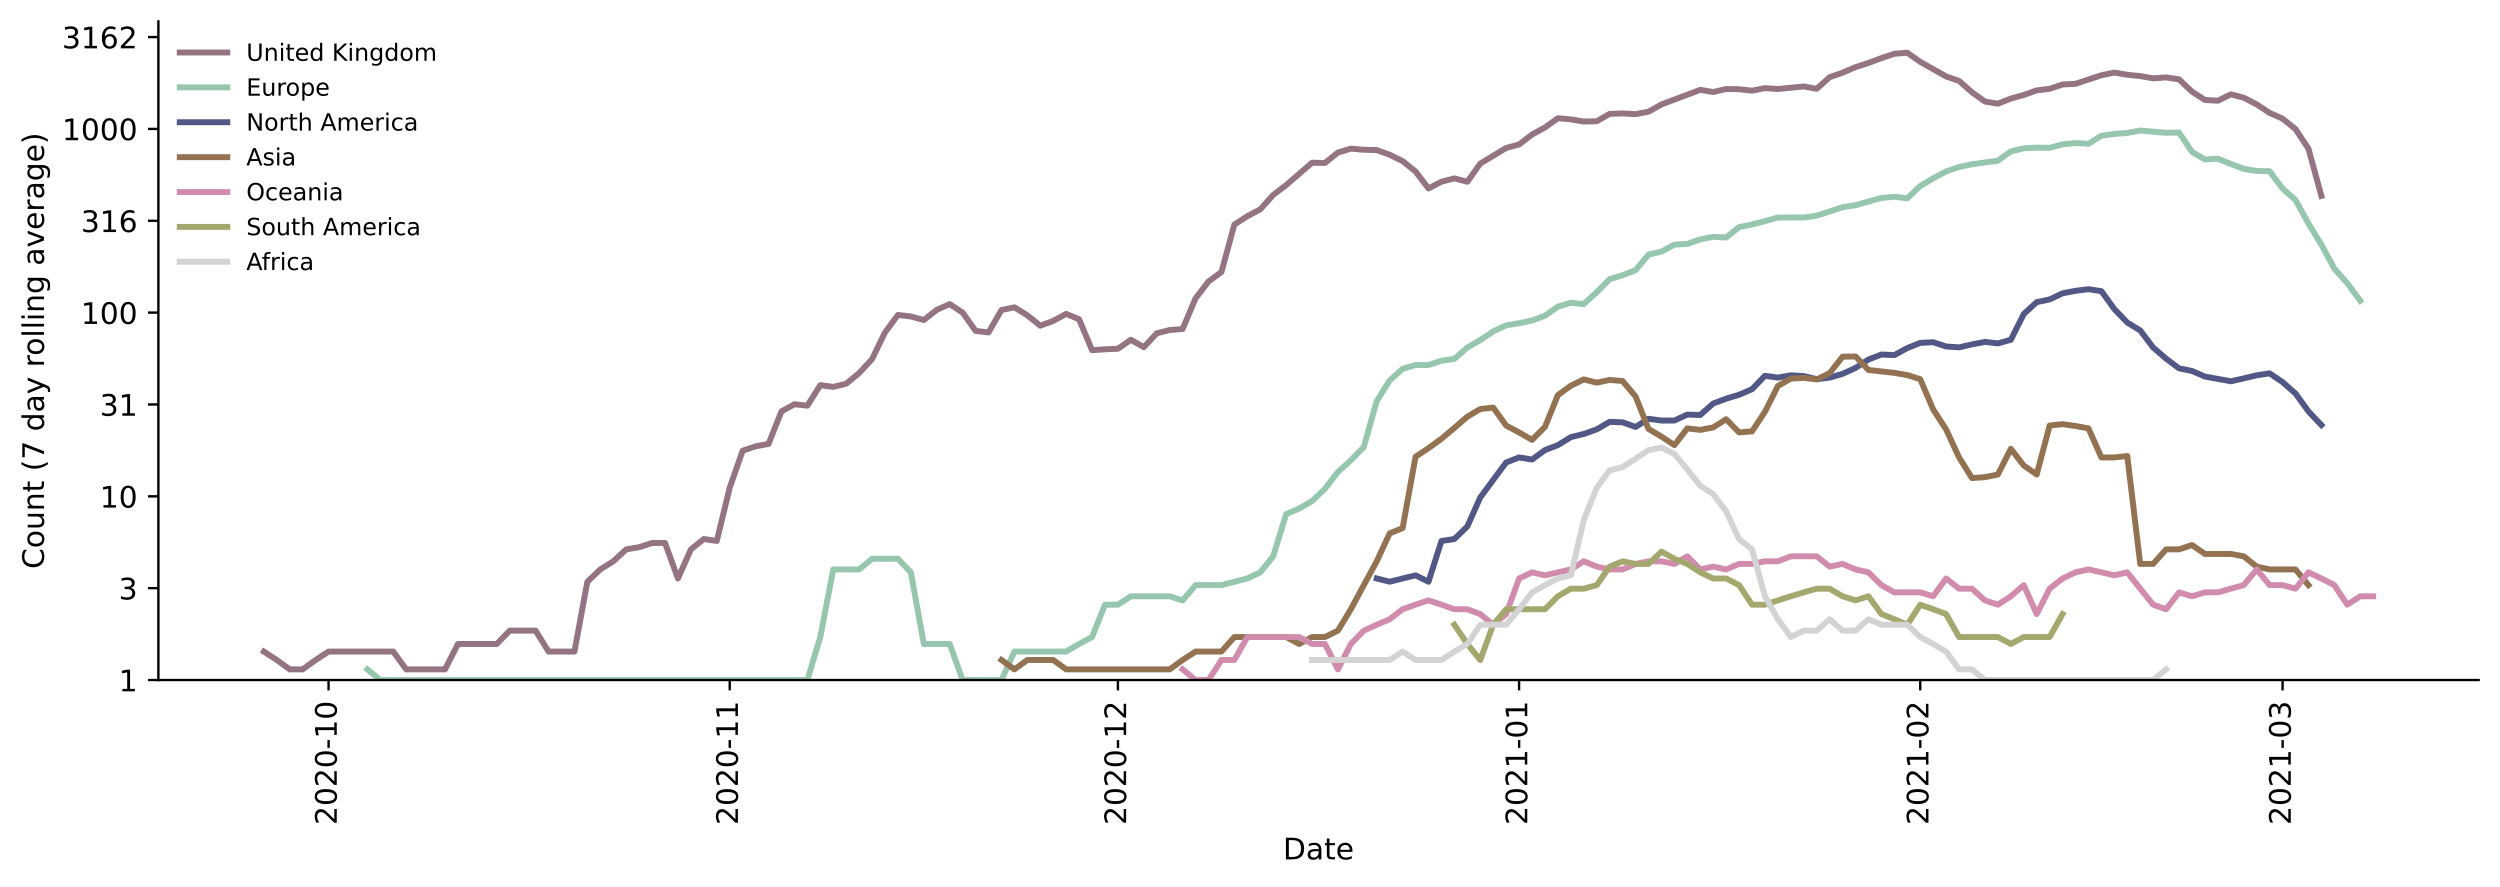 <?xml version="1.0" encoding="utf-8" standalone="no"?>
<!DOCTYPE svg PUBLIC "-//W3C//DTD SVG 1.1//EN"
  "http://www.w3.org/Graphics/SVG/1.1/DTD/svg11.dtd">
<!-- Created with matplotlib (https://matplotlib.org/) -->
<svg height="298.621pt" version="1.1" viewBox="0 0 841.728 298.621" width="841.728pt" xmlns="http://www.w3.org/2000/svg" xmlns:xlink="http://www.w3.org/1999/xlink">
 <defs>
  <style type="text/css">*{stroke-linecap:butt;stroke-linejoin:round;}</style>
 </defs>
 <g id="figure_1">
  <g id="patch_1">
   <path d="M 0 298.621 
L 841.728 298.621 
L 841.728 0 
L 0 0 
z
" style="fill:#ffffff;"/>
  </g>
  <g id="axes_1">
   <g id="patch_2">
    <path d="M 53.328 228.96 
L 834.528 228.96 
L 834.528 7.2 
L 53.328 7.2 
z
" style="fill:#ffffff;"/>
   </g>
   <g id="matplotlib.axis_1">
    <g id="xtick_1">
     <g id="line2d_1">
      <defs>
       <path d="M 0 0 
L 0 3.5 
" id="m4f7b352d13" style="stroke:#000000;stroke-width:0.8;"/>
      </defs>
      <g>
       <use style="stroke:#000000;stroke-width:0.8;" x="110.622" xlink:href="#m4f7b352d13" y="228.96"/>
      </g>
     </g>
     <g id="text_1">
      <!-- 2020-10 -->
      <g transform="translate(113.381 277.743)rotate(-90)scale(0.1 -0.1)">
       <defs>
        <path d="M 19.188 8.297 
L 53.609 8.297 
L 53.609 0 
L 7.328 0 
L 7.328 8.297 
Q 12.938 14.109 22.625 23.891 
Q 32.328 33.688 34.812 36.531 
Q 39.547 41.844 41.422 45.531 
Q 43.312 49.219 43.312 52.781 
Q 43.312 58.594 39.234 62.25 
Q 35.156 65.922 28.609 65.922 
Q 23.969 65.922 18.812 64.312 
Q 13.672 62.703 7.812 59.422 
L 7.812 69.391 
Q 13.766 71.781 18.938 73 
Q 24.125 74.219 28.422 74.219 
Q 39.75 74.219 46.484 68.547 
Q 53.219 62.891 53.219 53.422 
Q 53.219 48.922 51.531 44.891 
Q 49.859 40.875 45.406 35.406 
Q 44.188 33.984 37.641 27.219 
Q 31.109 20.453 19.188 8.297 
z
" id="DejaVuSans-50"/>
        <path d="M 31.781 66.406 
Q 24.172 66.406 20.328 58.906 
Q 16.5 51.422 16.5 36.375 
Q 16.5 21.391 20.328 13.891 
Q 24.172 6.391 31.781 6.391 
Q 39.453 6.391 43.281 13.891 
Q 47.125 21.391 47.125 36.375 
Q 47.125 51.422 43.281 58.906 
Q 39.453 66.406 31.781 66.406 
z
M 31.781 74.219 
Q 44.047 74.219 50.516 64.516 
Q 56.984 54.828 56.984 36.375 
Q 56.984 17.969 50.516 8.266 
Q 44.047 -1.422 31.781 -1.422 
Q 19.531 -1.422 13.062 8.266 
Q 6.594 17.969 6.594 36.375 
Q 6.594 54.828 13.062 64.516 
Q 19.531 74.219 31.781 74.219 
z
" id="DejaVuSans-48"/>
        <path d="M 4.891 31.391 
L 31.203 31.391 
L 31.203 23.391 
L 4.891 23.391 
z
" id="DejaVuSans-45"/>
        <path d="M 12.406 8.297 
L 28.516 8.297 
L 28.516 63.922 
L 10.984 60.406 
L 10.984 69.391 
L 28.422 72.906 
L 38.281 72.906 
L 38.281 8.297 
L 54.391 8.297 
L 54.391 0 
L 12.406 0 
z
" id="DejaVuSans-49"/>
       </defs>
       <use xlink:href="#DejaVuSans-50"/>
       <use x="63.623" xlink:href="#DejaVuSans-48"/>
       <use x="127.246" xlink:href="#DejaVuSans-50"/>
       <use x="190.869" xlink:href="#DejaVuSans-48"/>
       <use x="254.492" xlink:href="#DejaVuSans-45"/>
       <use x="290.576" xlink:href="#DejaVuSans-49"/>
       <use x="354.199" xlink:href="#DejaVuSans-48"/>
      </g>
     </g>
    </g>
    <g id="xtick_2">
     <g id="line2d_2">
      <g>
       <use style="stroke:#000000;stroke-width:0.8;" x="245.687" xlink:href="#m4f7b352d13" y="228.96"/>
      </g>
     </g>
     <g id="text_2">
      <!-- 2020-11 -->
      <g transform="translate(248.447 277.743)rotate(-90)scale(0.1 -0.1)">
       <use xlink:href="#DejaVuSans-50"/>
       <use x="63.623" xlink:href="#DejaVuSans-48"/>
       <use x="127.246" xlink:href="#DejaVuSans-50"/>
       <use x="190.869" xlink:href="#DejaVuSans-48"/>
       <use x="254.492" xlink:href="#DejaVuSans-45"/>
       <use x="290.576" xlink:href="#DejaVuSans-49"/>
       <use x="354.199" xlink:href="#DejaVuSans-49"/>
      </g>
     </g>
    </g>
    <g id="xtick_3">
     <g id="line2d_3">
      <g>
       <use style="stroke:#000000;stroke-width:0.8;" x="376.395" xlink:href="#m4f7b352d13" y="228.96"/>
      </g>
     </g>
     <g id="text_3">
      <!-- 2020-12 -->
      <g transform="translate(379.155 277.743)rotate(-90)scale(0.1 -0.1)">
       <use xlink:href="#DejaVuSans-50"/>
       <use x="63.623" xlink:href="#DejaVuSans-48"/>
       <use x="127.246" xlink:href="#DejaVuSans-50"/>
       <use x="190.869" xlink:href="#DejaVuSans-48"/>
       <use x="254.492" xlink:href="#DejaVuSans-45"/>
       <use x="290.576" xlink:href="#DejaVuSans-49"/>
       <use x="354.199" xlink:href="#DejaVuSans-50"/>
      </g>
     </g>
    </g>
    <g id="xtick_4">
     <g id="line2d_4">
      <g>
       <use style="stroke:#000000;stroke-width:0.8;" x="511.461" xlink:href="#m4f7b352d13" y="228.96"/>
      </g>
     </g>
     <g id="text_4">
      <!-- 2021-01 -->
      <g transform="translate(514.22 277.743)rotate(-90)scale(0.1 -0.1)">
       <use xlink:href="#DejaVuSans-50"/>
       <use x="63.623" xlink:href="#DejaVuSans-48"/>
       <use x="127.246" xlink:href="#DejaVuSans-50"/>
       <use x="190.869" xlink:href="#DejaVuSans-49"/>
       <use x="254.492" xlink:href="#DejaVuSans-45"/>
       <use x="290.576" xlink:href="#DejaVuSans-48"/>
       <use x="354.199" xlink:href="#DejaVuSans-49"/>
      </g>
     </g>
    </g>
    <g id="xtick_5">
     <g id="line2d_5">
      <g>
       <use style="stroke:#000000;stroke-width:0.8;" x="646.526" xlink:href="#m4f7b352d13" y="228.96"/>
      </g>
     </g>
     <g id="text_5">
      <!-- 2021-02 -->
      <g transform="translate(649.285 277.743)rotate(-90)scale(0.1 -0.1)">
       <use xlink:href="#DejaVuSans-50"/>
       <use x="63.623" xlink:href="#DejaVuSans-48"/>
       <use x="127.246" xlink:href="#DejaVuSans-50"/>
       <use x="190.869" xlink:href="#DejaVuSans-49"/>
       <use x="254.492" xlink:href="#DejaVuSans-45"/>
       <use x="290.576" xlink:href="#DejaVuSans-48"/>
       <use x="354.199" xlink:href="#DejaVuSans-50"/>
      </g>
     </g>
    </g>
    <g id="xtick_6">
     <g id="line2d_6">
      <g>
       <use style="stroke:#000000;stroke-width:0.8;" x="768.52" xlink:href="#m4f7b352d13" y="228.96"/>
      </g>
     </g>
     <g id="text_6">
      <!-- 2021-03 -->
      <g transform="translate(771.28 277.743)rotate(-90)scale(0.1 -0.1)">
       <defs>
        <path d="M 40.578 39.312 
Q 47.656 37.797 51.625 33 
Q 55.609 28.219 55.609 21.188 
Q 55.609 10.406 48.188 4.484 
Q 40.766 -1.422 27.094 -1.422 
Q 22.516 -1.422 17.656 -0.516 
Q 12.797 0.391 7.625 2.203 
L 7.625 11.719 
Q 11.719 9.328 16.594 8.109 
Q 21.484 6.891 26.812 6.891 
Q 36.078 6.891 40.938 10.547 
Q 45.797 14.203 45.797 21.188 
Q 45.797 27.641 41.281 31.266 
Q 36.766 34.906 28.719 34.906 
L 20.219 34.906 
L 20.219 43.016 
L 29.109 43.016 
Q 36.375 43.016 40.234 45.922 
Q 44.094 48.828 44.094 54.297 
Q 44.094 59.906 40.109 62.906 
Q 36.141 65.922 28.719 65.922 
Q 24.656 65.922 20.016 65.031 
Q 15.375 64.156 9.812 62.312 
L 9.812 71.094 
Q 15.438 72.656 20.344 73.438 
Q 25.25 74.219 29.594 74.219 
Q 40.828 74.219 47.359 69.109 
Q 53.906 64.016 53.906 55.328 
Q 53.906 49.266 50.438 45.094 
Q 46.969 40.922 40.578 39.312 
z
" id="DejaVuSans-51"/>
       </defs>
       <use xlink:href="#DejaVuSans-50"/>
       <use x="63.623" xlink:href="#DejaVuSans-48"/>
       <use x="127.246" xlink:href="#DejaVuSans-50"/>
       <use x="190.869" xlink:href="#DejaVuSans-49"/>
       <use x="254.492" xlink:href="#DejaVuSans-45"/>
       <use x="290.576" xlink:href="#DejaVuSans-48"/>
       <use x="354.199" xlink:href="#DejaVuSans-51"/>
      </g>
     </g>
    </g>
    <g id="text_7">
     <!-- Date -->
     <g transform="translate(431.977 289.341)scale(0.1 -0.1)">
      <defs>
       <path d="M 19.672 64.797 
L 19.672 8.109 
L 31.594 8.109 
Q 46.688 8.109 53.688 14.938 
Q 60.688 21.781 60.688 36.531 
Q 60.688 51.172 53.688 57.984 
Q 46.688 64.797 31.594 64.797 
z
M 9.812 72.906 
L 30.078 72.906 
Q 51.266 72.906 61.172 64.094 
Q 71.094 55.281 71.094 36.531 
Q 71.094 17.672 61.125 8.828 
Q 51.172 0 30.078 0 
L 9.812 0 
z
" id="DejaVuSans-68"/>
       <path d="M 34.281 27.484 
Q 23.391 27.484 19.188 25 
Q 14.984 22.516 14.984 16.5 
Q 14.984 11.719 18.141 8.906 
Q 21.297 6.109 26.703 6.109 
Q 34.188 6.109 38.703 11.406 
Q 43.219 16.703 43.219 25.484 
L 43.219 27.484 
z
M 52.203 31.203 
L 52.203 0 
L 43.219 0 
L 43.219 8.297 
Q 40.141 3.328 35.547 0.953 
Q 30.953 -1.422 24.312 -1.422 
Q 15.922 -1.422 10.953 3.297 
Q 6 8.016 6 15.922 
Q 6 25.141 12.172 29.828 
Q 18.359 34.516 30.609 34.516 
L 43.219 34.516 
L 43.219 35.406 
Q 43.219 41.609 39.141 45 
Q 35.062 48.391 27.688 48.391 
Q 23 48.391 18.547 47.266 
Q 14.109 46.141 10.016 43.891 
L 10.016 52.203 
Q 14.938 54.109 19.578 55.047 
Q 24.219 56 28.609 56 
Q 40.484 56 46.344 49.844 
Q 52.203 43.703 52.203 31.203 
z
" id="DejaVuSans-97"/>
       <path d="M 18.312 70.219 
L 18.312 54.688 
L 36.812 54.688 
L 36.812 47.703 
L 18.312 47.703 
L 18.312 18.016 
Q 18.312 11.328 20.141 9.422 
Q 21.969 7.516 27.594 7.516 
L 36.812 7.516 
L 36.812 0 
L 27.594 0 
Q 17.188 0 13.234 3.875 
Q 9.281 7.766 9.281 18.016 
L 9.281 47.703 
L 2.688 47.703 
L 2.688 54.688 
L 9.281 54.688 
L 9.281 70.219 
z
" id="DejaVuSans-116"/>
       <path d="M 56.203 29.594 
L 56.203 25.203 
L 14.891 25.203 
Q 15.484 15.922 20.484 11.062 
Q 25.484 6.203 34.422 6.203 
Q 39.594 6.203 44.453 7.469 
Q 49.312 8.734 54.109 11.281 
L 54.109 2.781 
Q 49.266 0.734 44.188 -0.344 
Q 39.109 -1.422 33.891 -1.422 
Q 20.797 -1.422 13.156 6.188 
Q 5.516 13.812 5.516 26.812 
Q 5.516 40.234 12.766 48.109 
Q 20.016 56 32.328 56 
Q 43.359 56 49.781 48.891 
Q 56.203 41.797 56.203 29.594 
z
M 47.219 32.234 
Q 47.125 39.594 43.094 43.984 
Q 39.062 48.391 32.422 48.391 
Q 24.906 48.391 20.391 44.141 
Q 15.875 39.891 15.188 32.172 
z
" id="DejaVuSans-101"/>
      </defs>
      <use xlink:href="#DejaVuSans-68"/>
      <use x="77.002" xlink:href="#DejaVuSans-97"/>
      <use x="138.281" xlink:href="#DejaVuSans-116"/>
      <use x="177.49" xlink:href="#DejaVuSans-101"/>
     </g>
    </g>
   </g>
   <g id="matplotlib.axis_2">
    <g id="ytick_1">
     <g id="line2d_7">
      <defs>
       <path d="M 0 0 
L -3.5 0 
" id="m9a5e6763e4" style="stroke:#000000;stroke-width:0.8;"/>
      </defs>
      <g>
       <use style="stroke:#000000;stroke-width:0.8;" x="53.328" xlink:href="#m9a5e6763e4" y="228.96"/>
      </g>
     </g>
     <g id="text_8">
      <!-- 1 -->
      <g transform="translate(39.966 232.759)scale(0.1 -0.1)">
       <use xlink:href="#DejaVuSans-49"/>
      </g>
     </g>
    </g>
    <g id="ytick_2">
     <g id="line2d_8">
      <g>
       <use style="stroke:#000000;stroke-width:0.8;" x="53.328" xlink:href="#m9a5e6763e4" y="198.034"/>
      </g>
     </g>
     <g id="text_9">
      <!-- 3 -->
      <g transform="translate(39.966 201.833)scale(0.1 -0.1)">
       <use xlink:href="#DejaVuSans-51"/>
      </g>
     </g>
    </g>
    <g id="ytick_3">
     <g id="line2d_9">
      <g>
       <use style="stroke:#000000;stroke-width:0.8;" x="53.328" xlink:href="#m9a5e6763e4" y="167.108"/>
      </g>
     </g>
     <g id="text_10">
      <!-- 10 -->
      <g transform="translate(33.603 170.907)scale(0.1 -0.1)">
       <use xlink:href="#DejaVuSans-49"/>
       <use x="63.623" xlink:href="#DejaVuSans-48"/>
      </g>
     </g>
    </g>
    <g id="ytick_4">
     <g id="line2d_10">
      <g>
       <use style="stroke:#000000;stroke-width:0.8;" x="53.328" xlink:href="#m9a5e6763e4" y="136.182"/>
      </g>
     </g>
     <g id="text_11">
      <!-- 31 -->
      <g transform="translate(33.603 139.982)scale(0.1 -0.1)">
       <use xlink:href="#DejaVuSans-51"/>
       <use x="63.623" xlink:href="#DejaVuSans-49"/>
      </g>
     </g>
    </g>
    <g id="ytick_5">
     <g id="line2d_11">
      <g>
       <use style="stroke:#000000;stroke-width:0.8;" x="53.328" xlink:href="#m9a5e6763e4" y="105.256"/>
      </g>
     </g>
     <g id="text_12">
      <!-- 100 -->
      <g transform="translate(27.241 109.056)scale(0.1 -0.1)">
       <use xlink:href="#DejaVuSans-49"/>
       <use x="63.623" xlink:href="#DejaVuSans-48"/>
       <use x="127.246" xlink:href="#DejaVuSans-48"/>
      </g>
     </g>
    </g>
    <g id="ytick_6">
     <g id="line2d_12">
      <g>
       <use style="stroke:#000000;stroke-width:0.8;" x="53.328" xlink:href="#m9a5e6763e4" y="74.331"/>
      </g>
     </g>
     <g id="text_13">
      <!-- 316 -->
      <g transform="translate(27.241 78.13)scale(0.1 -0.1)">
       <defs>
        <path d="M 33.016 40.375 
Q 26.375 40.375 22.484 35.828 
Q 18.609 31.297 18.609 23.391 
Q 18.609 15.531 22.484 10.953 
Q 26.375 6.391 33.016 6.391 
Q 39.656 6.391 43.531 10.953 
Q 47.406 15.531 47.406 23.391 
Q 47.406 31.297 43.531 35.828 
Q 39.656 40.375 33.016 40.375 
z
M 52.594 71.297 
L 52.594 62.312 
Q 48.875 64.062 45.094 64.984 
Q 41.312 65.922 37.594 65.922 
Q 27.828 65.922 22.672 59.328 
Q 17.531 52.734 16.797 39.406 
Q 19.672 43.656 24.016 45.922 
Q 28.375 48.188 33.594 48.188 
Q 44.578 48.188 50.953 41.516 
Q 57.328 34.859 57.328 23.391 
Q 57.328 12.156 50.688 5.359 
Q 44.047 -1.422 33.016 -1.422 
Q 20.359 -1.422 13.672 8.266 
Q 6.984 17.969 6.984 36.375 
Q 6.984 53.656 15.188 63.938 
Q 23.391 74.219 37.203 74.219 
Q 40.922 74.219 44.703 73.484 
Q 48.484 72.75 52.594 71.297 
z
" id="DejaVuSans-54"/>
       </defs>
       <use xlink:href="#DejaVuSans-51"/>
       <use x="63.623" xlink:href="#DejaVuSans-49"/>
       <use x="127.246" xlink:href="#DejaVuSans-54"/>
      </g>
     </g>
    </g>
    <g id="ytick_7">
     <g id="line2d_13">
      <g>
       <use style="stroke:#000000;stroke-width:0.8;" x="53.328" xlink:href="#m9a5e6763e4" y="43.405"/>
      </g>
     </g>
     <g id="text_14">
      <!-- 1000 -->
      <g transform="translate(20.878 47.204)scale(0.1 -0.1)">
       <use xlink:href="#DejaVuSans-49"/>
       <use x="63.623" xlink:href="#DejaVuSans-48"/>
       <use x="127.246" xlink:href="#DejaVuSans-48"/>
       <use x="190.869" xlink:href="#DejaVuSans-48"/>
      </g>
     </g>
    </g>
    <g id="ytick_8">
     <g id="line2d_14">
      <g>
       <use style="stroke:#000000;stroke-width:0.8;" x="53.328" xlink:href="#m9a5e6763e4" y="12.479"/>
      </g>
     </g>
     <g id="text_15">
      <!-- 3162 -->
      <g transform="translate(20.878 16.278)scale(0.1 -0.1)">
       <use xlink:href="#DejaVuSans-51"/>
       <use x="63.623" xlink:href="#DejaVuSans-49"/>
       <use x="127.246" xlink:href="#DejaVuSans-54"/>
       <use x="190.869" xlink:href="#DejaVuSans-50"/>
      </g>
     </g>
    </g>
    <g id="text_16">
     <!-- Count (7 day rolling average) -->
     <g transform="translate(14.798 191.548)rotate(-90)scale(0.1 -0.1)">
      <defs>
       <path d="M 64.406 67.281 
L 64.406 56.891 
Q 59.422 61.531 53.781 63.812 
Q 48.141 66.109 41.797 66.109 
Q 29.297 66.109 22.656 58.469 
Q 16.016 50.828 16.016 36.375 
Q 16.016 21.969 22.656 14.328 
Q 29.297 6.688 41.797 6.688 
Q 48.141 6.688 53.781 8.984 
Q 59.422 11.281 64.406 15.922 
L 64.406 5.609 
Q 59.234 2.094 53.438 0.328 
Q 47.656 -1.422 41.219 -1.422 
Q 24.656 -1.422 15.125 8.703 
Q 5.609 18.844 5.609 36.375 
Q 5.609 53.953 15.125 64.078 
Q 24.656 74.219 41.219 74.219 
Q 47.75 74.219 53.531 72.484 
Q 59.328 70.75 64.406 67.281 
z
" id="DejaVuSans-67"/>
       <path d="M 30.609 48.391 
Q 23.391 48.391 19.188 42.75 
Q 14.984 37.109 14.984 27.297 
Q 14.984 17.484 19.156 11.844 
Q 23.344 6.203 30.609 6.203 
Q 37.797 6.203 41.984 11.859 
Q 46.188 17.531 46.188 27.297 
Q 46.188 37.016 41.984 42.703 
Q 37.797 48.391 30.609 48.391 
z
M 30.609 56 
Q 42.328 56 49.016 48.375 
Q 55.719 40.766 55.719 27.297 
Q 55.719 13.875 49.016 6.219 
Q 42.328 -1.422 30.609 -1.422 
Q 18.844 -1.422 12.172 6.219 
Q 5.516 13.875 5.516 27.297 
Q 5.516 40.766 12.172 48.375 
Q 18.844 56 30.609 56 
z
" id="DejaVuSans-111"/>
       <path d="M 8.5 21.578 
L 8.5 54.688 
L 17.484 54.688 
L 17.484 21.922 
Q 17.484 14.156 20.5 10.266 
Q 23.531 6.391 29.594 6.391 
Q 36.859 6.391 41.078 11.031 
Q 45.312 15.672 45.312 23.688 
L 45.312 54.688 
L 54.297 54.688 
L 54.297 0 
L 45.312 0 
L 45.312 8.406 
Q 42.047 3.422 37.719 1 
Q 33.406 -1.422 27.688 -1.422 
Q 18.266 -1.422 13.375 4.438 
Q 8.5 10.297 8.5 21.578 
z
M 31.109 56 
z
" id="DejaVuSans-117"/>
       <path d="M 54.891 33.016 
L 54.891 0 
L 45.906 0 
L 45.906 32.719 
Q 45.906 40.484 42.875 44.328 
Q 39.844 48.188 33.797 48.188 
Q 26.516 48.188 22.312 43.547 
Q 18.109 38.922 18.109 30.906 
L 18.109 0 
L 9.078 0 
L 9.078 54.688 
L 18.109 54.688 
L 18.109 46.188 
Q 21.344 51.125 25.703 53.562 
Q 30.078 56 35.797 56 
Q 45.219 56 50.047 50.172 
Q 54.891 44.344 54.891 33.016 
z
" id="DejaVuSans-110"/>
       <path id="DejaVuSans-32"/>
       <path d="M 31 75.875 
Q 24.469 64.656 21.281 53.656 
Q 18.109 42.672 18.109 31.391 
Q 18.109 20.125 21.312 9.062 
Q 24.516 -2 31 -13.188 
L 23.188 -13.188 
Q 15.875 -1.703 12.234 9.375 
Q 8.594 20.453 8.594 31.391 
Q 8.594 42.281 12.203 53.312 
Q 15.828 64.359 23.188 75.875 
z
" id="DejaVuSans-40"/>
       <path d="M 8.203 72.906 
L 55.078 72.906 
L 55.078 68.703 
L 28.609 0 
L 18.312 0 
L 43.219 64.594 
L 8.203 64.594 
z
" id="DejaVuSans-55"/>
       <path d="M 45.406 46.391 
L 45.406 75.984 
L 54.391 75.984 
L 54.391 0 
L 45.406 0 
L 45.406 8.203 
Q 42.578 3.328 38.25 0.953 
Q 33.938 -1.422 27.875 -1.422 
Q 17.969 -1.422 11.734 6.484 
Q 5.516 14.406 5.516 27.297 
Q 5.516 40.188 11.734 48.094 
Q 17.969 56 27.875 56 
Q 33.938 56 38.25 53.625 
Q 42.578 51.266 45.406 46.391 
z
M 14.797 27.297 
Q 14.797 17.391 18.875 11.75 
Q 22.953 6.109 30.078 6.109 
Q 37.203 6.109 41.297 11.75 
Q 45.406 17.391 45.406 27.297 
Q 45.406 37.203 41.297 42.844 
Q 37.203 48.484 30.078 48.484 
Q 22.953 48.484 18.875 42.844 
Q 14.797 37.203 14.797 27.297 
z
" id="DejaVuSans-100"/>
       <path d="M 32.172 -5.078 
Q 28.375 -14.844 24.75 -17.812 
Q 21.141 -20.797 15.094 -20.797 
L 7.906 -20.797 
L 7.906 -13.281 
L 13.188 -13.281 
Q 16.891 -13.281 18.938 -11.516 
Q 21 -9.766 23.484 -3.219 
L 25.094 0.875 
L 2.984 54.688 
L 12.5 54.688 
L 29.594 11.922 
L 46.688 54.688 
L 56.203 54.688 
z
" id="DejaVuSans-121"/>
       <path d="M 41.109 46.297 
Q 39.594 47.172 37.812 47.578 
Q 36.031 48 33.891 48 
Q 26.266 48 22.188 43.047 
Q 18.109 38.094 18.109 28.812 
L 18.109 0 
L 9.078 0 
L 9.078 54.688 
L 18.109 54.688 
L 18.109 46.188 
Q 20.953 51.172 25.484 53.578 
Q 30.031 56 36.531 56 
Q 37.453 56 38.578 55.875 
Q 39.703 55.766 41.062 55.516 
z
" id="DejaVuSans-114"/>
       <path d="M 9.422 75.984 
L 18.406 75.984 
L 18.406 0 
L 9.422 0 
z
" id="DejaVuSans-108"/>
       <path d="M 9.422 54.688 
L 18.406 54.688 
L 18.406 0 
L 9.422 0 
z
M 9.422 75.984 
L 18.406 75.984 
L 18.406 64.594 
L 9.422 64.594 
z
" id="DejaVuSans-105"/>
       <path d="M 45.406 27.984 
Q 45.406 37.75 41.375 43.109 
Q 37.359 48.484 30.078 48.484 
Q 22.859 48.484 18.828 43.109 
Q 14.797 37.75 14.797 27.984 
Q 14.797 18.266 18.828 12.891 
Q 22.859 7.516 30.078 7.516 
Q 37.359 7.516 41.375 12.891 
Q 45.406 18.266 45.406 27.984 
z
M 54.391 6.781 
Q 54.391 -7.172 48.188 -13.984 
Q 42 -20.797 29.203 -20.797 
Q 24.469 -20.797 20.266 -20.094 
Q 16.062 -19.391 12.109 -17.922 
L 12.109 -9.188 
Q 16.062 -11.328 19.922 -12.344 
Q 23.781 -13.375 27.781 -13.375 
Q 36.625 -13.375 41.016 -8.766 
Q 45.406 -4.156 45.406 5.172 
L 45.406 9.625 
Q 42.625 4.781 38.281 2.391 
Q 33.938 0 27.875 0 
Q 17.828 0 11.672 7.656 
Q 5.516 15.328 5.516 27.984 
Q 5.516 40.672 11.672 48.328 
Q 17.828 56 27.875 56 
Q 33.938 56 38.281 53.609 
Q 42.625 51.219 45.406 46.391 
L 45.406 54.688 
L 54.391 54.688 
z
" id="DejaVuSans-103"/>
       <path d="M 2.984 54.688 
L 12.5 54.688 
L 29.594 8.797 
L 46.688 54.688 
L 56.203 54.688 
L 35.688 0 
L 23.484 0 
z
" id="DejaVuSans-118"/>
       <path d="M 8.016 75.875 
L 15.828 75.875 
Q 23.141 64.359 26.781 53.312 
Q 30.422 42.281 30.422 31.391 
Q 30.422 20.453 26.781 9.375 
Q 23.141 -1.703 15.828 -13.188 
L 8.016 -13.188 
Q 14.5 -2 17.703 9.062 
Q 20.906 20.125 20.906 31.391 
Q 20.906 42.672 17.703 53.656 
Q 14.5 64.656 8.016 75.875 
z
" id="DejaVuSans-41"/>
      </defs>
      <use xlink:href="#DejaVuSans-67"/>
      <use x="69.824" xlink:href="#DejaVuSans-111"/>
      <use x="131.006" xlink:href="#DejaVuSans-117"/>
      <use x="194.385" xlink:href="#DejaVuSans-110"/>
      <use x="257.764" xlink:href="#DejaVuSans-116"/>
      <use x="296.973" xlink:href="#DejaVuSans-32"/>
      <use x="328.76" xlink:href="#DejaVuSans-40"/>
      <use x="367.773" xlink:href="#DejaVuSans-55"/>
      <use x="431.396" xlink:href="#DejaVuSans-32"/>
      <use x="463.184" xlink:href="#DejaVuSans-100"/>
      <use x="526.66" xlink:href="#DejaVuSans-97"/>
      <use x="587.939" xlink:href="#DejaVuSans-121"/>
      <use x="647.119" xlink:href="#DejaVuSans-32"/>
      <use x="678.906" xlink:href="#DejaVuSans-114"/>
      <use x="717.77" xlink:href="#DejaVuSans-111"/>
      <use x="778.951" xlink:href="#DejaVuSans-108"/>
      <use x="806.734" xlink:href="#DejaVuSans-108"/>
      <use x="834.518" xlink:href="#DejaVuSans-105"/>
      <use x="862.301" xlink:href="#DejaVuSans-110"/>
      <use x="925.68" xlink:href="#DejaVuSans-103"/>
      <use x="989.156" xlink:href="#DejaVuSans-32"/>
      <use x="1020.943" xlink:href="#DejaVuSans-97"/>
      <use x="1082.223" xlink:href="#DejaVuSans-118"/>
      <use x="1141.402" xlink:href="#DejaVuSans-101"/>
      <use x="1202.926" xlink:href="#DejaVuSans-114"/>
      <use x="1244.039" xlink:href="#DejaVuSans-97"/>
      <use x="1305.318" xlink:href="#DejaVuSans-103"/>
      <use x="1368.795" xlink:href="#DejaVuSans-101"/>
      <use x="1430.318" xlink:href="#DejaVuSans-41"/>
     </g>
    </g>
   </g>
   <g id="line2d_15">
    <path clip-path="url(#p6957033ec5)" d="M 88.837 219.379 
L 93.194 222.209 
L 97.551 225.373 
L 101.908 225.373 
L 106.265 222.209 
L 110.622 219.379 
L 132.407 219.379 
L 136.764 225.373 
L 149.834 225.373 
L 154.191 216.819 
L 167.262 216.819 
L 171.619 212.331 
L 180.333 212.331 
L 184.69 219.379 
L 193.404 219.379 
L 197.761 195.862 
L 202.118 191.722 
L 206.475 188.987 
L 210.832 184.971 
L 215.189 184.235 
L 219.546 182.821 
L 223.902 182.821 
L 228.259 194.766 
L 232.616 184.971 
L 236.973 181.477 
L 241.33 182.141 
L 245.687 164.201 
L 250.044 151.749 
L 254.401 150.274 
L 258.758 149.466 
L 263.115 138.508 
L 267.472 136.105 
L 271.829 136.593 
L 276.186 129.679 
L 280.543 130.256 
L 284.9 129.206 
L 289.257 125.62 
L 293.614 120.9 
L 297.971 111.931 
L 302.327 106.035 
L 306.684 106.554 
L 311.041 107.748 
L 315.398 104.314 
L 319.755 102.384 
L 324.112 105.256 
L 328.469 111.395 
L 332.826 111.931 
L 337.183 104.388 
L 341.54 103.475 
L 345.897 106.154 
L 350.254 109.667 
L 354.611 108.044 
L 358.968 105.682 
L 363.325 107.496 
L 367.682 117.912 
L 372.039 117.607 
L 376.395 117.425 
L 380.752 114.402 
L 385.109 116.887 
L 389.466 112.227 
L 393.823 111.107 
L 398.18 110.775 
L 402.537 100.455 
L 406.894 94.777 
L 411.251 91.573 
L 415.608 75.593 
L 419.965 72.793 
L 424.322 70.488 
L 428.679 65.624 
L 433.036 62.317 
L 441.75 54.788 
L 446.107 54.859 
L 450.464 51.364 
L 454.82 50.044 
L 459.177 50.43 
L 463.534 50.525 
L 467.891 52.096 
L 472.248 54.237 
L 476.605 57.741 
L 480.962 63.45 
L 485.319 61.178 
L 489.676 60.049 
L 494.033 61.193 
L 498.39 55.077 
L 507.104 49.824 
L 511.461 48.651 
L 515.818 45.309 
L 520.175 42.903 
L 524.532 39.811 
L 528.889 40.197 
L 533.245 40.911 
L 537.602 40.827 
L 541.959 38.338 
L 546.316 38.186 
L 550.673 38.424 
L 555.03 37.614 
L 559.387 35.17 
L 572.458 30.25 
L 576.815 30.982 
L 581.172 29.965 
L 585.529 30.037 
L 589.886 30.531 
L 594.243 29.68 
L 598.6 29.969 
L 607.314 29.101 
L 611.67 29.904 
L 616.027 25.992 
L 620.384 24.467 
L 624.741 22.591 
L 629.098 21.195 
L 633.455 19.572 
L 637.812 18.099 
L 642.169 17.76 
L 646.526 20.82 
L 655.24 25.748 
L 659.597 27.226 
L 663.954 31.083 
L 668.311 34.194 
L 672.668 34.915 
L 677.025 33.189 
L 681.382 31.976 
L 685.738 30.436 
L 690.095 29.899 
L 694.452 28.447 
L 698.809 28.224 
L 707.523 25.328 
L 711.88 24.446 
L 716.237 25.174 
L 720.594 25.614 
L 724.951 26.386 
L 729.308 26.069 
L 733.665 26.72 
L 738.022 30.84 
L 742.379 33.655 
L 746.736 33.915 
L 751.093 31.779 
L 755.45 32.894 
L 759.807 35.142 
L 764.163 38.01 
L 768.52 39.942 
L 772.877 43.462 
L 777.234 50.049 
L 781.591 65.986 
L 781.591 65.986 
" style="fill:none;stroke:#947383;stroke-linecap:square;stroke-width:2;"/>
   </g>
   <g id="line2d_16">
    <path clip-path="url(#p6957033ec5)" d="M 123.693 225.373 
L 128.05 228.96 
L 271.829 228.96 
L 276.186 214.482 
L 280.543 191.722 
L 289.257 191.722 
L 293.614 188.135 
L 302.327 188.135 
L 306.684 192.698 
L 311.041 216.819 
L 319.755 216.819 
L 324.112 228.96 
L 337.183 228.96 
L 341.54 219.379 
L 358.968 219.379 
L 363.325 216.819 
L 367.682 214.482 
L 372.039 203.59 
L 376.395 203.59 
L 380.752 200.76 
L 393.823 200.76 
L 398.18 202.138 
L 402.537 197.006 
L 411.251 197.006 
L 419.965 194.766 
L 424.322 192.698 
L 428.679 187.308 
L 433.036 173.102 
L 437.393 171.249 
L 441.75 168.689 
L 446.107 164.548 
L 450.464 158.905 
L 454.82 154.967 
L 459.177 150.48 
L 463.534 135.037 
L 467.891 128.106 
L 472.248 124.184 
L 476.605 122.896 
L 480.962 122.896 
L 485.319 121.455 
L 489.676 120.831 
L 494.033 117.006 
L 498.39 114.51 
L 502.747 111.588 
L 507.104 109.532 
L 511.461 108.821 
L 515.818 107.917 
L 520.175 106.313 
L 524.532 103.225 
L 528.889 101.94 
L 533.245 102.384 
L 537.602 98.387 
L 541.959 93.984 
L 546.316 92.655 
L 550.673 90.98 
L 555.03 85.732 
L 559.387 84.695 
L 563.744 82.387 
L 568.101 82.126 
L 572.458 80.597 
L 576.815 79.738 
L 581.172 79.961 
L 585.529 76.472 
L 589.886 75.58 
L 594.243 74.459 
L 598.6 73.22 
L 607.314 73.244 
L 611.67 72.61 
L 620.384 69.762 
L 624.741 69.085 
L 633.455 66.644 
L 637.812 66.263 
L 642.169 66.753 
L 646.526 62.637 
L 650.883 60.049 
L 655.24 57.708 
L 659.597 56.215 
L 663.954 55.303 
L 672.668 54.105 
L 677.025 50.969 
L 681.382 49.932 
L 685.738 49.717 
L 690.095 49.761 
L 694.452 48.595 
L 698.809 48.161 
L 703.166 48.405 
L 707.523 45.703 
L 711.88 45.087 
L 716.237 44.774 
L 720.594 43.951 
L 729.308 44.706 
L 733.665 44.625 
L 738.022 51.132 
L 742.379 53.702 
L 746.736 53.417 
L 751.093 55.196 
L 755.45 56.853 
L 759.807 57.584 
L 764.163 57.63 
L 768.52 63.499 
L 772.877 67.327 
L 777.234 75.277 
L 781.591 82.338 
L 785.948 90.444 
L 790.305 95.329 
L 794.662 101.27 
L 794.662 101.27 
" style="fill:none;stroke:#96c6ad;stroke-linecap:square;stroke-width:2;"/>
   </g>
   <g id="line2d_17">
    <path clip-path="url(#p6957033ec5)" d="M 463.534 194.766 
L 467.891 195.862 
L 472.248 194.766 
L 476.605 193.712 
L 480.962 195.862 
L 485.319 182.141 
L 489.676 181.477 
L 494.033 177.243 
L 498.39 167.495 
L 502.747 161.579 
L 507.104 155.71 
L 511.461 154.008 
L 515.818 154.724 
L 520.175 151.533 
L 524.532 149.867 
L 528.889 147.178 
L 533.245 146.104 
L 537.602 144.568 
L 541.959 142.038 
L 546.316 142.19 
L 550.673 143.752 
L 555.03 141.002 
L 559.387 141.589 
L 563.744 141.589 
L 568.101 139.588 
L 572.458 139.726 
L 576.815 135.864 
L 581.172 134.235 
L 585.529 132.914 
L 589.886 131.046 
L 594.243 126.536 
L 598.6 127.136 
L 602.957 126.367 
L 607.314 126.621 
L 611.67 127.661 
L 616.027 127.136 
L 620.384 125.866 
L 624.741 123.876 
L 629.098 121.038 
L 633.455 119.365 
L 637.812 119.56 
L 642.169 117.185 
L 646.526 115.447 
L 650.883 115.224 
L 655.24 116.652 
L 659.597 116.946 
L 663.954 115.957 
L 668.311 115.113 
L 672.668 115.616 
L 677.025 114.402 
L 681.382 105.721 
L 685.738 101.737 
L 690.095 100.81 
L 694.452 98.746 
L 698.809 97.915 
L 703.166 97.366 
L 707.523 98.032 
L 711.88 104.056 
L 716.237 108.603 
L 720.594 111.251 
L 724.951 117.006 
L 729.308 120.763 
L 733.665 124.03 
L 738.022 124.892 
L 742.379 126.791 
L 746.736 127.572 
L 751.093 128.377 
L 755.45 127.397 
L 759.807 126.367 
L 764.163 125.702 
L 768.52 128.651 
L 772.877 132.488 
L 777.234 138.508 
L 781.591 143.116 
" style="fill:none;stroke:#525886;stroke-linecap:square;stroke-width:2;"/>
   </g>
   <g id="line2d_18">
    <path clip-path="url(#p6957033ec5)" d="M 337.183 222.209 
L 341.54 225.373 
L 345.897 222.209 
L 350.254 222.209 
L 354.611 222.209 
L 358.968 225.373 
L 363.325 225.373 
L 367.682 225.373 
L 372.039 225.373 
L 376.395 225.373 
L 380.752 225.373 
L 385.109 225.373 
L 389.466 225.373 
L 393.823 225.373 
L 398.18 222.209 
L 402.537 219.379 
L 406.894 219.379 
L 411.251 219.379 
L 415.608 214.482 
L 419.965 214.482 
L 424.322 214.482 
L 428.679 214.482 
L 433.036 214.482 
L 437.393 216.819 
L 441.75 214.482 
L 446.107 214.482 
L 450.464 212.331 
L 454.82 205.125 
L 459.177 197.006 
L 463.534 188.987 
L 467.891 179.58 
L 472.248 177.809 
L 476.605 153.773 
L 480.962 150.896 
L 485.319 147.732 
L 489.676 144.076 
L 494.033 140.286 
L 498.39 137.726 
L 502.747 137.216 
L 507.104 143.274 
L 511.461 145.582 
L 515.818 148.108 
L 520.175 143.752 
L 524.532 133.022 
L 528.889 129.87 
L 533.245 127.749 
L 537.602 128.835 
L 541.959 127.927 
L 546.316 128.286 
L 550.673 133.457 
L 555.03 144.403 
L 559.387 146.996 
L 563.744 149.867 
L 568.101 144.239 
L 572.458 144.735 
L 576.815 143.913 
L 581.172 141.148 
L 585.529 145.582 
L 589.886 145.24 
L 594.243 138.641 
L 598.6 129.966 
L 602.957 127.485 
L 607.314 127.222 
L 611.67 127.749 
L 616.027 125.62 
L 620.384 120.088 
L 624.741 120.022 
L 629.098 124.575 
L 633.455 125.052 
L 637.812 125.538 
L 642.169 126.283 
L 646.526 127.661 
L 650.883 137.854 
L 655.24 144.568 
L 659.597 154.008 
L 663.954 160.961 
L 668.311 160.658 
L 672.668 159.767 
L 677.025 151.107 
L 681.382 156.733 
L 685.738 159.767 
L 690.095 143.274 
L 694.452 142.804 
L 698.809 143.432 
L 703.166 144.239 
L 707.523 154.008 
L 711.88 154.008 
L 716.237 153.54 
L 720.594 189.868 
L 724.951 189.868 
L 729.308 184.971 
L 733.665 184.971 
L 738.022 183.518 
L 742.379 186.506 
L 746.736 186.506 
L 751.093 186.506 
L 755.45 187.308 
L 759.807 190.779 
L 764.163 191.722 
L 768.52 191.722 
L 772.877 191.722 
L 777.234 197.006 
" style="fill:none;stroke:#937252;stroke-linecap:square;stroke-width:2;"/>
   </g>
   <g id="line2d_19">
    <path clip-path="url(#p6957033ec5)" d="M 398.18 225.373 
L 402.537 228.96 
L 406.894 228.96 
L 411.251 222.209 
L 415.608 222.209 
L 419.965 214.482 
L 424.322 214.482 
L 428.679 214.482 
L 433.036 214.482 
L 437.393 214.482 
L 441.75 216.819 
L 446.107 216.819 
L 450.464 225.373 
L 454.82 216.819 
L 459.177 212.331 
L 463.534 210.341 
L 467.891 208.487 
L 472.248 205.125 
L 476.605 203.59 
L 480.962 202.138 
L 485.319 203.59 
L 489.676 205.125 
L 494.033 205.125 
L 498.39 206.754 
L 502.747 210.341 
L 507.104 206.754 
L 511.461 194.766 
L 515.818 192.698 
L 520.175 193.712 
L 524.532 192.698 
L 528.889 191.722 
L 533.245 188.987 
L 537.602 190.779 
L 541.959 191.722 
L 546.316 191.722 
L 550.673 189.868 
L 555.03 188.987 
L 559.387 188.987 
L 563.744 189.868 
L 568.101 187.308 
L 572.458 191.722 
L 576.815 190.779 
L 581.172 191.722 
L 585.529 189.868 
L 589.886 189.868 
L 594.243 188.987 
L 598.6 188.987 
L 602.957 187.308 
L 607.314 187.308 
L 611.67 187.308 
L 616.027 190.779 
L 620.384 189.868 
L 624.741 191.722 
L 629.098 192.698 
L 633.455 197.006 
L 637.812 199.449 
L 642.169 199.449 
L 646.526 199.449 
L 650.883 200.76 
L 655.24 194.766 
L 659.597 198.2 
L 663.954 198.2 
L 668.311 202.138 
L 672.668 203.59 
L 677.025 200.76 
L 681.382 197.006 
L 685.738 206.754 
L 690.095 198.2 
L 694.452 194.766 
L 698.809 192.698 
L 703.166 191.722 
L 707.523 192.698 
L 711.88 193.712 
L 716.237 192.698 
L 720.594 198.2 
L 724.951 203.59 
L 729.308 205.125 
L 733.665 199.449 
L 738.022 200.76 
L 742.379 199.449 
L 746.736 199.449 
L 751.093 198.2 
L 755.45 197.006 
L 759.807 191.722 
L 764.163 197.006 
L 768.52 197.006 
L 772.877 198.2 
L 777.234 192.698 
L 781.591 194.766 
L 785.948 197.006 
L 790.305 203.59 
L 794.662 200.76 
L 799.019 200.76 
" style="fill:none;stroke:#d18cad;stroke-linecap:square;stroke-width:2;"/>
   </g>
   <g id="line2d_20">
    <path clip-path="url(#p6957033ec5)" d="M 489.676 210.341 
L 494.033 216.819 
L 498.39 222.209 
L 502.747 210.341 
L 507.104 205.125 
L 511.461 205.125 
L 515.818 205.125 
L 520.175 205.125 
L 524.532 200.76 
L 528.889 198.2 
L 533.245 198.2 
L 537.602 197.006 
L 541.959 190.779 
L 546.316 188.987 
L 550.673 189.868 
L 555.03 189.868 
L 559.387 185.727 
L 563.744 188.135 
L 568.101 189.868 
L 572.458 192.698 
L 576.815 194.766 
L 581.172 194.766 
L 585.529 197.006 
L 589.886 203.59 
L 594.243 203.59 
L 598.6 202.138 
L 602.957 200.76 
L 607.314 199.449 
L 611.67 198.2 
L 616.027 198.2 
L 620.384 200.76 
L 624.741 202.138 
L 629.098 200.76 
L 633.455 206.754 
L 637.812 208.487 
L 642.169 210.341 
L 646.526 203.59 
L 650.883 205.125 
L 655.24 206.754 
L 659.597 214.482 
L 663.954 214.482 
L 668.311 214.482 
L 672.668 214.482 
L 677.025 216.819 
L 681.382 214.482 
L 685.738 214.482 
L 690.095 214.482 
L 694.452 206.754 
" style="fill:none;stroke:#a4a86f;stroke-linecap:square;stroke-width:2;"/>
   </g>
   <g id="line2d_21">
    <path clip-path="url(#p6957033ec5)" d="M 441.75 222.209 
L 446.107 222.209 
L 450.464 222.209 
L 454.82 222.209 
L 459.177 222.209 
L 463.534 222.209 
L 467.891 222.209 
L 472.248 219.379 
L 476.605 222.209 
L 480.962 222.209 
L 485.319 222.209 
L 489.676 219.379 
L 494.033 216.819 
L 498.39 210.341 
L 502.747 210.341 
L 507.104 210.341 
L 511.461 205.125 
L 515.818 199.449 
L 520.175 197.006 
L 524.532 194.766 
L 528.889 193.712 
L 533.245 175.093 
L 537.602 164.201 
L 541.959 158.345 
L 546.316 157.26 
L 550.673 154.483 
L 555.03 151.533 
L 559.387 150.687 
L 563.744 152.855 
L 568.101 158.07 
L 572.458 163.521 
L 576.815 166.352 
L 581.172 172.16 
L 585.529 181.477 
L 589.886 184.971 
L 594.243 200.76 
L 598.6 208.487 
L 602.957 214.482 
L 607.314 212.331 
L 611.67 212.331 
L 616.027 208.487 
L 620.384 212.331 
L 624.741 212.331 
L 629.098 208.487 
L 633.455 210.341 
L 637.812 210.341 
L 642.169 210.341 
L 646.526 214.482 
L 650.883 216.819 
L 655.24 219.379 
L 659.597 225.373 
L 663.954 225.373 
L 668.311 228.96 
L 672.668 228.96 
L 677.025 228.96 
L 681.382 228.96 
L 685.738 228.96 
L 690.095 228.96 
L 694.452 228.96 
L 698.809 228.96 
L 703.166 228.96 
L 707.523 228.96 
L 711.88 228.96 
L 716.237 228.96 
L 720.594 228.96 
L 724.951 228.96 
L 729.308 225.373 
" style="fill:none;stroke:#d3d3d3;stroke-linecap:square;stroke-width:2;"/>
   </g>
   <g id="patch_3">
    <path d="M 53.328 228.96 
L 53.328 7.2 
" style="fill:none;stroke:#000000;stroke-linecap:square;stroke-linejoin:miter;stroke-width:0.8;"/>
   </g>
   <g id="patch_4">
    <path d="M 53.328 228.96 
L 834.528 228.96 
" style="fill:none;stroke:#000000;stroke-linecap:square;stroke-linejoin:miter;stroke-width:0.8;"/>
   </g>
   <g id="legend_1">
    <g id="line2d_22">
     <path d="M 60.528 17.679 
L 76.528 17.679 
" style="fill:none;stroke:#947383;stroke-linecap:square;stroke-width:2;"/>
    </g>
    <g id="line2d_23"/>
    <g id="text_17">
     <!-- United Kingdom -->
     <g transform="translate(82.928 20.479)scale(0.08 -0.08)">
      <defs>
       <path d="M 8.688 72.906 
L 18.609 72.906 
L 18.609 28.609 
Q 18.609 16.891 22.844 11.734 
Q 27.094 6.594 36.625 6.594 
Q 46.094 6.594 50.344 11.734 
Q 54.594 16.891 54.594 28.609 
L 54.594 72.906 
L 64.5 72.906 
L 64.5 27.391 
Q 64.5 13.141 57.438 5.859 
Q 50.391 -1.422 36.625 -1.422 
Q 22.797 -1.422 15.734 5.859 
Q 8.688 13.141 8.688 27.391 
z
" id="DejaVuSans-85"/>
       <path d="M 9.812 72.906 
L 19.672 72.906 
L 19.672 42.094 
L 52.391 72.906 
L 65.094 72.906 
L 28.906 38.922 
L 67.672 0 
L 54.688 0 
L 19.672 35.109 
L 19.672 0 
L 9.812 0 
z
" id="DejaVuSans-75"/>
       <path d="M 52 44.188 
Q 55.375 50.25 60.062 53.125 
Q 64.75 56 71.094 56 
Q 79.641 56 84.281 50.016 
Q 88.922 44.047 88.922 33.016 
L 88.922 0 
L 79.891 0 
L 79.891 32.719 
Q 79.891 40.578 77.094 44.375 
Q 74.312 48.188 68.609 48.188 
Q 61.625 48.188 57.562 43.547 
Q 53.516 38.922 53.516 30.906 
L 53.516 0 
L 44.484 0 
L 44.484 32.719 
Q 44.484 40.625 41.703 44.406 
Q 38.922 48.188 33.109 48.188 
Q 26.219 48.188 22.156 43.531 
Q 18.109 38.875 18.109 30.906 
L 18.109 0 
L 9.078 0 
L 9.078 54.688 
L 18.109 54.688 
L 18.109 46.188 
Q 21.188 51.219 25.484 53.609 
Q 29.781 56 35.688 56 
Q 41.656 56 45.828 52.969 
Q 50 49.953 52 44.188 
z
" id="DejaVuSans-109"/>
      </defs>
      <use xlink:href="#DejaVuSans-85"/>
      <use x="73.193" xlink:href="#DejaVuSans-110"/>
      <use x="136.572" xlink:href="#DejaVuSans-105"/>
      <use x="164.355" xlink:href="#DejaVuSans-116"/>
      <use x="203.564" xlink:href="#DejaVuSans-101"/>
      <use x="265.088" xlink:href="#DejaVuSans-100"/>
      <use x="328.564" xlink:href="#DejaVuSans-32"/>
      <use x="360.352" xlink:href="#DejaVuSans-75"/>
      <use x="425.928" xlink:href="#DejaVuSans-105"/>
      <use x="453.711" xlink:href="#DejaVuSans-110"/>
      <use x="517.09" xlink:href="#DejaVuSans-103"/>
      <use x="580.566" xlink:href="#DejaVuSans-100"/>
      <use x="644.043" xlink:href="#DejaVuSans-111"/>
      <use x="705.225" xlink:href="#DejaVuSans-109"/>
     </g>
    </g>
    <g id="line2d_24">
     <path d="M 60.528 29.421 
L 76.528 29.421 
" style="fill:none;stroke:#96c6ad;stroke-linecap:square;stroke-width:2;"/>
    </g>
    <g id="line2d_25"/>
    <g id="text_18">
     <!-- Europe -->
     <g transform="translate(82.928 32.221)scale(0.08 -0.08)">
      <defs>
       <path d="M 9.812 72.906 
L 55.906 72.906 
L 55.906 64.594 
L 19.672 64.594 
L 19.672 43.016 
L 54.391 43.016 
L 54.391 34.719 
L 19.672 34.719 
L 19.672 8.297 
L 56.781 8.297 
L 56.781 0 
L 9.812 0 
z
" id="DejaVuSans-69"/>
       <path d="M 18.109 8.203 
L 18.109 -20.797 
L 9.078 -20.797 
L 9.078 54.688 
L 18.109 54.688 
L 18.109 46.391 
Q 20.953 51.266 25.266 53.625 
Q 29.594 56 35.594 56 
Q 45.562 56 51.781 48.094 
Q 58.016 40.188 58.016 27.297 
Q 58.016 14.406 51.781 6.484 
Q 45.562 -1.422 35.594 -1.422 
Q 29.594 -1.422 25.266 0.953 
Q 20.953 3.328 18.109 8.203 
z
M 48.688 27.297 
Q 48.688 37.203 44.609 42.844 
Q 40.531 48.484 33.406 48.484 
Q 26.266 48.484 22.188 42.844 
Q 18.109 37.203 18.109 27.297 
Q 18.109 17.391 22.188 11.75 
Q 26.266 6.109 33.406 6.109 
Q 40.531 6.109 44.609 11.75 
Q 48.688 17.391 48.688 27.297 
z
" id="DejaVuSans-112"/>
      </defs>
      <use xlink:href="#DejaVuSans-69"/>
      <use x="63.184" xlink:href="#DejaVuSans-117"/>
      <use x="126.562" xlink:href="#DejaVuSans-114"/>
      <use x="165.426" xlink:href="#DejaVuSans-111"/>
      <use x="226.607" xlink:href="#DejaVuSans-112"/>
      <use x="290.084" xlink:href="#DejaVuSans-101"/>
     </g>
    </g>
    <g id="line2d_26">
     <path d="M 60.528 41.164 
L 76.528 41.164 
" style="fill:none;stroke:#525886;stroke-linecap:square;stroke-width:2;"/>
    </g>
    <g id="line2d_27"/>
    <g id="text_19">
     <!-- North America -->
     <g transform="translate(82.928 43.964)scale(0.08 -0.08)">
      <defs>
       <path d="M 9.812 72.906 
L 23.094 72.906 
L 55.422 11.922 
L 55.422 72.906 
L 64.984 72.906 
L 64.984 0 
L 51.703 0 
L 19.391 60.984 
L 19.391 0 
L 9.812 0 
z
" id="DejaVuSans-78"/>
       <path d="M 54.891 33.016 
L 54.891 0 
L 45.906 0 
L 45.906 32.719 
Q 45.906 40.484 42.875 44.328 
Q 39.844 48.188 33.797 48.188 
Q 26.516 48.188 22.312 43.547 
Q 18.109 38.922 18.109 30.906 
L 18.109 0 
L 9.078 0 
L 9.078 75.984 
L 18.109 75.984 
L 18.109 46.188 
Q 21.344 51.125 25.703 53.562 
Q 30.078 56 35.797 56 
Q 45.219 56 50.047 50.172 
Q 54.891 44.344 54.891 33.016 
z
" id="DejaVuSans-104"/>
       <path d="M 34.188 63.188 
L 20.797 26.906 
L 47.609 26.906 
z
M 28.609 72.906 
L 39.797 72.906 
L 67.578 0 
L 57.328 0 
L 50.688 18.703 
L 17.828 18.703 
L 11.188 0 
L 0.781 0 
z
" id="DejaVuSans-65"/>
       <path d="M 48.781 52.594 
L 48.781 44.188 
Q 44.969 46.297 41.141 47.344 
Q 37.312 48.391 33.406 48.391 
Q 24.656 48.391 19.812 42.844 
Q 14.984 37.312 14.984 27.297 
Q 14.984 17.281 19.812 11.734 
Q 24.656 6.203 33.406 6.203 
Q 37.312 6.203 41.141 7.25 
Q 44.969 8.297 48.781 10.406 
L 48.781 2.094 
Q 45.016 0.344 40.984 -0.531 
Q 36.969 -1.422 32.422 -1.422 
Q 20.062 -1.422 12.781 6.344 
Q 5.516 14.109 5.516 27.297 
Q 5.516 40.672 12.859 48.328 
Q 20.219 56 33.016 56 
Q 37.156 56 41.109 55.141 
Q 45.062 54.297 48.781 52.594 
z
" id="DejaVuSans-99"/>
      </defs>
      <use xlink:href="#DejaVuSans-78"/>
      <use x="74.805" xlink:href="#DejaVuSans-111"/>
      <use x="135.986" xlink:href="#DejaVuSans-114"/>
      <use x="177.1" xlink:href="#DejaVuSans-116"/>
      <use x="216.309" xlink:href="#DejaVuSans-104"/>
      <use x="279.688" xlink:href="#DejaVuSans-32"/>
      <use x="311.475" xlink:href="#DejaVuSans-65"/>
      <use x="379.883" xlink:href="#DejaVuSans-109"/>
      <use x="477.295" xlink:href="#DejaVuSans-101"/>
      <use x="538.818" xlink:href="#DejaVuSans-114"/>
      <use x="579.932" xlink:href="#DejaVuSans-105"/>
      <use x="607.715" xlink:href="#DejaVuSans-99"/>
      <use x="662.695" xlink:href="#DejaVuSans-97"/>
     </g>
    </g>
    <g id="line2d_28">
     <path d="M 60.528 52.906 
L 76.528 52.906 
" style="fill:none;stroke:#937252;stroke-linecap:square;stroke-width:2;"/>
    </g>
    <g id="line2d_29"/>
    <g id="text_20">
     <!-- Asia -->
     <g transform="translate(82.928 55.706)scale(0.08 -0.08)">
      <defs>
       <path d="M 44.281 53.078 
L 44.281 44.578 
Q 40.484 46.531 36.375 47.5 
Q 32.281 48.484 27.875 48.484 
Q 21.188 48.484 17.844 46.438 
Q 14.5 44.391 14.5 40.281 
Q 14.5 37.156 16.891 35.375 
Q 19.281 33.594 26.516 31.984 
L 29.594 31.297 
Q 39.156 29.25 43.188 25.516 
Q 47.219 21.781 47.219 15.094 
Q 47.219 7.469 41.188 3.016 
Q 35.156 -1.422 24.609 -1.422 
Q 20.219 -1.422 15.453 -0.562 
Q 10.688 0.297 5.422 2 
L 5.422 11.281 
Q 10.406 8.688 15.234 7.391 
Q 20.062 6.109 24.812 6.109 
Q 31.156 6.109 34.562 8.281 
Q 37.984 10.453 37.984 14.406 
Q 37.984 18.062 35.516 20.016 
Q 33.062 21.969 24.703 23.781 
L 21.578 24.516 
Q 13.234 26.266 9.516 29.906 
Q 5.812 33.547 5.812 39.891 
Q 5.812 47.609 11.281 51.797 
Q 16.75 56 26.812 56 
Q 31.781 56 36.172 55.266 
Q 40.578 54.547 44.281 53.078 
z
" id="DejaVuSans-115"/>
      </defs>
      <use xlink:href="#DejaVuSans-65"/>
      <use x="68.408" xlink:href="#DejaVuSans-115"/>
      <use x="120.508" xlink:href="#DejaVuSans-105"/>
      <use x="148.291" xlink:href="#DejaVuSans-97"/>
     </g>
    </g>
    <g id="line2d_30">
     <path d="M 60.528 64.649 
L 76.528 64.649 
" style="fill:none;stroke:#d18cad;stroke-linecap:square;stroke-width:2;"/>
    </g>
    <g id="line2d_31"/>
    <g id="text_21">
     <!-- Oceania -->
     <g transform="translate(82.928 67.449)scale(0.08 -0.08)">
      <defs>
       <path d="M 39.406 66.219 
Q 28.656 66.219 22.328 58.203 
Q 16.016 50.203 16.016 36.375 
Q 16.016 22.609 22.328 14.594 
Q 28.656 6.594 39.406 6.594 
Q 50.141 6.594 56.422 14.594 
Q 62.703 22.609 62.703 36.375 
Q 62.703 50.203 56.422 58.203 
Q 50.141 66.219 39.406 66.219 
z
M 39.406 74.219 
Q 54.734 74.219 63.906 63.938 
Q 73.094 53.656 73.094 36.375 
Q 73.094 19.141 63.906 8.859 
Q 54.734 -1.422 39.406 -1.422 
Q 24.031 -1.422 14.812 8.828 
Q 5.609 19.094 5.609 36.375 
Q 5.609 53.656 14.812 63.938 
Q 24.031 74.219 39.406 74.219 
z
" id="DejaVuSans-79"/>
      </defs>
      <use xlink:href="#DejaVuSans-79"/>
      <use x="78.711" xlink:href="#DejaVuSans-99"/>
      <use x="133.691" xlink:href="#DejaVuSans-101"/>
      <use x="195.215" xlink:href="#DejaVuSans-97"/>
      <use x="256.494" xlink:href="#DejaVuSans-110"/>
      <use x="319.873" xlink:href="#DejaVuSans-105"/>
      <use x="347.656" xlink:href="#DejaVuSans-97"/>
     </g>
    </g>
    <g id="line2d_32">
     <path d="M 60.528 76.391 
L 76.528 76.391 
" style="fill:none;stroke:#a4a86f;stroke-linecap:square;stroke-width:2;"/>
    </g>
    <g id="line2d_33"/>
    <g id="text_22">
     <!-- South America -->
     <g transform="translate(82.928 79.191)scale(0.08 -0.08)">
      <defs>
       <path d="M 53.516 70.516 
L 53.516 60.891 
Q 47.906 63.578 42.922 64.891 
Q 37.938 66.219 33.297 66.219 
Q 25.25 66.219 20.875 63.094 
Q 16.5 59.969 16.5 54.203 
Q 16.5 49.359 19.406 46.891 
Q 22.312 44.438 30.422 42.922 
L 36.375 41.703 
Q 47.406 39.594 52.656 34.297 
Q 57.906 29 57.906 20.125 
Q 57.906 9.516 50.797 4.047 
Q 43.703 -1.422 29.984 -1.422 
Q 24.812 -1.422 18.969 -0.25 
Q 13.141 0.922 6.891 3.219 
L 6.891 13.375 
Q 12.891 10.016 18.656 8.297 
Q 24.422 6.594 29.984 6.594 
Q 38.422 6.594 43.016 9.906 
Q 47.609 13.234 47.609 19.391 
Q 47.609 24.75 44.312 27.781 
Q 41.016 30.812 33.5 32.328 
L 27.484 33.5 
Q 16.453 35.688 11.516 40.375 
Q 6.594 45.062 6.594 53.422 
Q 6.594 63.094 13.406 68.656 
Q 20.219 74.219 32.172 74.219 
Q 37.312 74.219 42.625 73.281 
Q 47.953 72.359 53.516 70.516 
z
" id="DejaVuSans-83"/>
      </defs>
      <use xlink:href="#DejaVuSans-83"/>
      <use x="63.477" xlink:href="#DejaVuSans-111"/>
      <use x="124.658" xlink:href="#DejaVuSans-117"/>
      <use x="188.037" xlink:href="#DejaVuSans-116"/>
      <use x="227.246" xlink:href="#DejaVuSans-104"/>
      <use x="290.625" xlink:href="#DejaVuSans-32"/>
      <use x="322.412" xlink:href="#DejaVuSans-65"/>
      <use x="390.82" xlink:href="#DejaVuSans-109"/>
      <use x="488.232" xlink:href="#DejaVuSans-101"/>
      <use x="549.756" xlink:href="#DejaVuSans-114"/>
      <use x="590.869" xlink:href="#DejaVuSans-105"/>
      <use x="618.652" xlink:href="#DejaVuSans-99"/>
      <use x="673.633" xlink:href="#DejaVuSans-97"/>
     </g>
    </g>
    <g id="line2d_34">
     <path d="M 60.528 88.134 
L 76.528 88.134 
" style="fill:none;stroke:#d3d3d3;stroke-linecap:square;stroke-width:2;"/>
    </g>
    <g id="line2d_35"/>
    <g id="text_23">
     <!-- Africa -->
     <g transform="translate(82.928 90.934)scale(0.08 -0.08)">
      <defs>
       <path d="M 37.109 75.984 
L 37.109 68.5 
L 28.516 68.5 
Q 23.688 68.5 21.797 66.547 
Q 19.922 64.594 19.922 59.516 
L 19.922 54.688 
L 34.719 54.688 
L 34.719 47.703 
L 19.922 47.703 
L 19.922 0 
L 10.891 0 
L 10.891 47.703 
L 2.297 47.703 
L 2.297 54.688 
L 10.891 54.688 
L 10.891 58.5 
Q 10.891 67.625 15.141 71.797 
Q 19.391 75.984 28.609 75.984 
z
" id="DejaVuSans-102"/>
      </defs>
      <use xlink:href="#DejaVuSans-65"/>
      <use x="64.783" xlink:href="#DejaVuSans-102"/>
      <use x="99.988" xlink:href="#DejaVuSans-114"/>
      <use x="141.102" xlink:href="#DejaVuSans-105"/>
      <use x="168.885" xlink:href="#DejaVuSans-99"/>
      <use x="223.865" xlink:href="#DejaVuSans-97"/>
     </g>
    </g>
   </g>
  </g>
 </g>
 <defs>
  <clipPath id="p6957033ec5">
   <rect height="221.76" width="781.2" x="53.328" y="7.2"/>
  </clipPath>
 </defs>
</svg>
